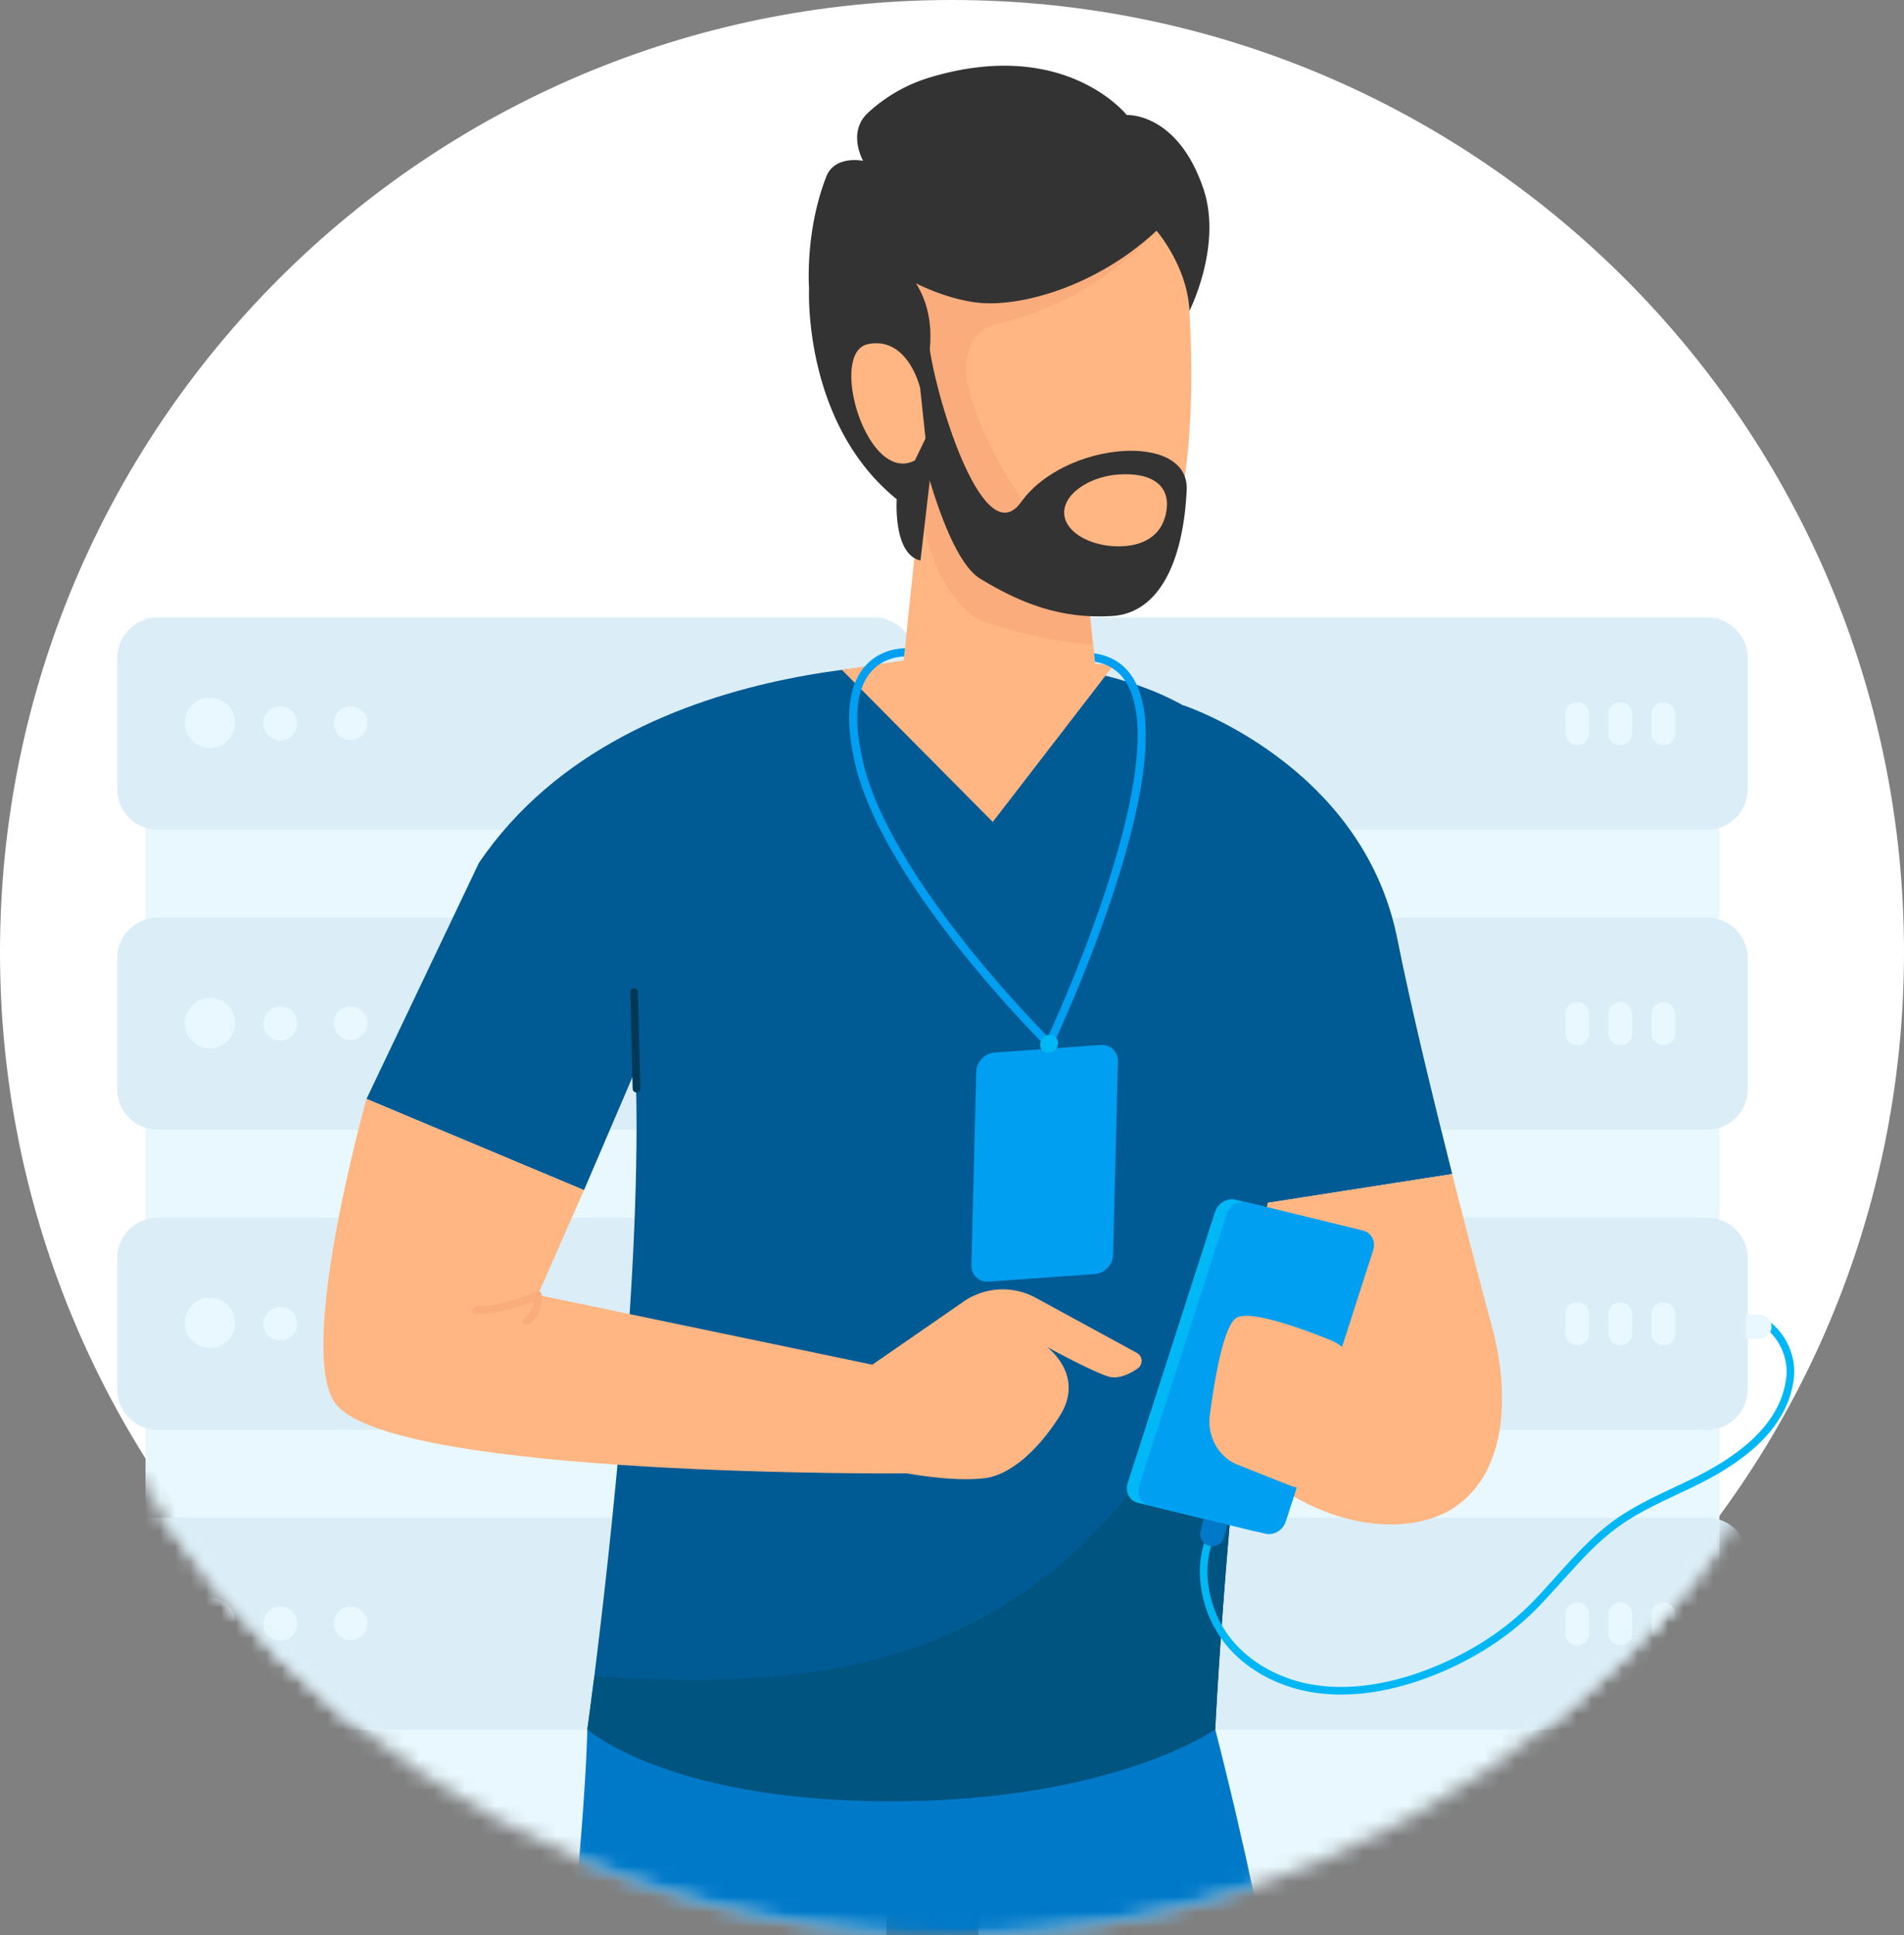 <svg xmlns="http://www.w3.org/2000/svg" xmlns:xlink="http://www.w3.org/1999/xlink" width="125" height="127" viewBox="0 0 125 127">
    <rect x="0" y="0" width="125" height="127" fill="#808080" stroke="none"/>
    <defs>
        <path id="a" d="M62.5 2C27.982 2 0 29.982 0 64.5 0 99.017 27.982 127 62.5 127S125 99.017 125 64.5C125 29.982 97.018 2 62.5 2z"/>
    </defs>
    <g fill="none" fill-rule="evenodd">
        <path fill="#FFF" d="M62.5 0C27.982 0 0 27.982 0 62.5S27.982 125 62.5 125 125 97.018 125 62.5 97.018 0 62.5 0z"/>
        <mask id="b" fill="#fff">
            <use xlink:href="#a"/>
        </mask>
        <path fill="#E8F8FE" d="M9.553 133.063h48.643V40.534H9.553z" mask="url(#b)"/>
        <path fill="#DBEEF8" d="M57.392 54.454H10.357a2.665 2.665 0 0 1-2.665-2.666V43.2a2.666 2.666 0 0 1 2.665-2.666h47.035a2.666 2.666 0 0 1 2.665 2.666v8.588a2.665 2.665 0 0 1-2.665 2.666M57.392 74.148H10.357a2.665 2.665 0 0 1-2.665-2.665v-8.59a2.666 2.666 0 0 1 2.665-2.665h47.035a2.666 2.666 0 0 1 2.665 2.666v8.589a2.665 2.665 0 0 1-2.665 2.665M57.392 93.843H10.357a2.665 2.665 0 0 1-2.665-2.666v-8.589a2.665 2.665 0 0 1 2.665-2.665h47.035a2.665 2.665 0 0 1 2.665 2.665v8.59a2.665 2.665 0 0 1-2.665 2.665M57.392 113.537H10.357a2.665 2.665 0 0 1-2.665-2.666v-8.588a2.665 2.665 0 0 1 2.665-2.666h47.035a2.665 2.665 0 0 1 2.665 2.666v8.588a2.665 2.665 0 0 1-2.665 2.666" mask="url(#b)"/>
        <path fill="#E8F8FE" d="M15.434 47.494a1.65 1.65 0 1 0-3.298 0 1.65 1.65 0 0 0 3.298 0M19.5 47.494a1.1 1.1 0 1 0-2.199 0 1.1 1.1 0 0 0 2.2 0M24.116 47.494a1.1 1.1 0 1 0-2.199 0 1.1 1.1 0 0 0 2.199 0M15.434 67.188a1.649 1.649 0 1 0-3.297 0 1.649 1.649 0 0 0 3.297 0M19.5 67.188a1.1 1.1 0 1 0-2.199 0 1.1 1.1 0 0 0 2.2 0M24.116 67.188a1.1 1.1 0 1 0-2.199 0 1.1 1.1 0 0 0 2.199 0M15.434 86.883a1.65 1.65 0 1 0-3.298 0 1.65 1.65 0 0 0 3.298 0M19.5 86.883a1.1 1.1 0 1 0-2.2 0 1.1 1.1 0 0 0 2.2 0M24.116 86.883a1.1 1.1 0 1 0-2.2 0 1.1 1.1 0 0 0 2.2 0M15.434 106.577a1.65 1.65 0 1 0-3.298 0 1.65 1.65 0 0 0 3.298 0M19.5 106.577a1.1 1.1 0 1 0-2.199 0 1.1 1.1 0 0 0 2.2 0M24.116 106.577a1.1 1.1 0 1 0-2.199 0 1.1 1.1 0 0 0 2.199 0" mask="url(#b)"/>
        <path stroke="#E8F8FE" stroke-linecap="round" stroke-linejoin="round" stroke-width="1.553" d="M54.519 46.858v1.271M51.69 46.858v1.271M48.86 46.858v1.271M54.519 66.553v1.27M51.69 66.553v1.27M48.86 66.553v1.27M54.519 86.247v1.271M51.69 86.247v1.271M48.86 86.247v1.271M54.519 105.942v1.27M51.69 105.942v1.27M48.86 105.942v1.27" mask="url(#b)"/>
        <path fill="#E8F8FE" d="M64.238 133.063h48.644V40.534H64.238z" mask="url(#b)"/>
        <path fill="#DBEEF8" d="M112.077 54.454H65.042a2.665 2.665 0 0 1-2.665-2.666V43.2a2.666 2.666 0 0 1 2.665-2.666h47.035a2.666 2.666 0 0 1 2.666 2.666v8.588a2.665 2.665 0 0 1-2.666 2.666M112.077 74.148H65.042a2.665 2.665 0 0 1-2.665-2.665v-8.59a2.666 2.666 0 0 1 2.665-2.665h47.035a2.666 2.666 0 0 1 2.666 2.666v8.589a2.665 2.665 0 0 1-2.666 2.665M112.077 93.843H65.042a2.665 2.665 0 0 1-2.665-2.666v-8.589a2.665 2.665 0 0 1 2.665-2.665h47.035a2.665 2.665 0 0 1 2.666 2.665v8.59a2.665 2.665 0 0 1-2.666 2.665M112.077 113.537H65.042a2.665 2.665 0 0 1-2.665-2.666v-8.588a2.665 2.665 0 0 1 2.665-2.666h47.035a2.665 2.665 0 0 1 2.666 2.666v8.588a2.665 2.665 0 0 1-2.666 2.666" mask="url(#b)"/>
        <path fill="#E8F8FE" d="M70.12 47.494a1.65 1.65 0 1 0-3.298 0 1.65 1.65 0 0 0 3.298 0M74.186 47.494a1.1 1.1 0 1 0-2.2 0 1.1 1.1 0 0 0 2.2 0M78.801 47.494a1.1 1.1 0 1 0-2.199 0 1.1 1.1 0 0 0 2.2 0M70.12 67.188a1.649 1.649 0 1 0-3.298 0 1.649 1.649 0 0 0 3.298 0M74.186 67.188a1.1 1.1 0 1 0-2.2 0 1.1 1.1 0 0 0 2.2 0M78.801 67.188a1.1 1.1 0 1 0-2.199 0 1.1 1.1 0 0 0 2.2 0M70.12 86.883a1.65 1.65 0 1 0-3.298 0 1.65 1.65 0 0 0 3.298 0M74.186 86.883a1.1 1.1 0 1 0-2.2 0 1.1 1.1 0 0 0 2.2 0M78.801 86.883a1.1 1.1 0 1 0-2.2 0 1.1 1.1 0 0 0 2.2 0M70.12 106.577a1.65 1.65 0 1 0-3.298 0 1.65 1.65 0 0 0 3.298 0M74.186 106.577a1.1 1.1 0 1 0-2.2 0 1.1 1.1 0 0 0 2.2 0M78.801 106.577a1.1 1.1 0 1 0-2.199 0 1.1 1.1 0 0 0 2.2 0" mask="url(#b)"/>
        <path stroke="#E8F8FE" stroke-linecap="round" stroke-linejoin="round" stroke-width="1.553" d="M109.204 46.858v1.271M106.375 46.858v1.271M103.546 46.858v1.271M109.204 66.553v1.27M106.375 66.553v1.27M103.546 66.553v1.27M109.204 86.247v1.271M106.375 86.247v1.271M103.546 86.247v1.271M109.204 105.942v1.27M106.375 105.942v1.27M103.546 105.942v1.27" mask="url(#b)"/>
        <path fill="#005A94" d="M91.726 61.576C89.432 50.18 77.717 46.298 77.717 46.298l4.62 32.786 13.004-2.028c-1.25-4.957-2.613-10.503-3.615-15.48" mask="url(#b)"/>
        <path fill="#FFB682" d="M95.341 77.056l-13.004 2.028.456 17.662c4.806 3.871 10.084 4.018 12.789 2.122 3.49-2.445 3.478-7.67 2.372-11.785a680.57 680.57 0 0 1-2.613-10.027" mask="url(#b)"/>
        <path fill="#005A94" d="M86.769 62.822c-1.892 5.858-3.317 13.879-4.371 21.812-1.933 14.583-2.617 28.871-2.617 28.871s-6.633 4.717-21.3 4.717c-14.666 0-19.92-4.717-19.92-4.717s.179-1.296.458-3.492c.979-7.833 3.17-27.112 2.708-39.8l-3.387 7.9-14.28-5.987 7.388-15.504c10.05-14.759 33.03-13.067 33.03-13.067 5.062-.217 12.995.93 17.095 5.917l5.196 13.35z" mask="url(#b)"/>
        <path fill="#0079C8" d="M38.559 113.503s-.505 36.175-21.759 122.58l8.087 2.027s28.389-60.48 34.745-110.657c0 0 19.57 48.439 20.893 113.346l9.08-3.268s5.412-64.568-9.823-124.028H38.56z" mask="url(#b)"/>
        <path fill="#FFB682" d="M59.02 43.39l-3.752.573 9.909 9.984 7.928-10.284s-8.938-.838-14.085-.273" mask="url(#b)"/>
        <path fill="#009FF1" d="M64.913 84.118l6.964-.499c.645-.046 1.182-.603 1.198-1.244l.319-12.712c.016-.641-.494-1.124-1.14-1.077l-6.964.499c-.645.046-1.182.603-1.198 1.244l-.319 12.713c-.016.64.494 1.123 1.14 1.076" mask="url(#b)"/>
        <path stroke="#009FF1" stroke-width=".536" d="M59.504 42.818s-4.916-.314-3.082 7.342c1.908 7.959 12.455 18.35 12.455 18.35s11.855-25.016 2.452-25.406" mask="url(#b)"/>
        <path fill="#00B8F5" d="M68.293 68.51a.52.52 0 0 0 .527.583c.323 0 .61-.261.64-.584a.52.52 0 0 0-.527-.584.658.658 0 0 0-.64.584" mask="url(#b)"/>
        <path fill="#005480" d="M82.398 84.634c-1.933 14.583-2.617 28.871-2.617 28.871s-6.633 4.717-21.3 4.717c-14.666 0-19.92-4.717-19.92-4.717s.179-1.296.458-3.492c7.733.504 15.558.43 22.654-2.496a29.952 29.952 0 0 0 7.68-4.62c5.8-4.809 9.54-11.571 13.045-18.263" mask="url(#b)"/>
        <path fill="#FFB682" d="M38.341 78.112l-3.03 6.881 30.086 6.27-5.884 5.44s-33.203.282-37.384-4.453c-2.833-3.207 1.932-20.126 1.932-20.126l14.28 5.988z" mask="url(#b)"/>
        <path fill="#00B8F5" d="M82.317 100.49L74.7 98.634c-.555-.135-.854-.714-.667-1.294l5.734-17.796c.187-.58.788-.94 1.343-.805l7.618 1.856c.555.135.853.714.667 1.294L83.66 99.685c-.187.58-.788.94-1.343.805" mask="url(#b)"/>
        <path fill="#009FF1" d="M83.074 100.661l-7.619-1.856c-.555-.135-.853-.714-.666-1.294l5.733-17.796c.187-.58.788-.94 1.343-.806l7.619 1.857c.555.135.853.714.666 1.294l-5.734 17.796c-.186.58-.787.94-1.342.805" mask="url(#b)"/>
        <path fill="#FFB682" d="M88.541 96.406a5.858 5.858 0 0 0 1.078-4.878l-.247-1.087c-.26-1.147-1.032-2.088-2.049-2.497-2.01-.808-5.26-1.973-6.145-1.45-.837.493-1.432 3.955-1.753 6.388-.184 1.39.579 2.758 1.806 3.245l3.405 1.35a3.367 3.367 0 0 0 3.905-1.071M70.188 27.077h-9.17l-1.749 16.83h12.668z" mask="url(#b)"/>
        <path fill="#FAAC7C" d="M70.5 30.593l-1.229-2.99-4.241-.526h-3.285l-.85.667-.56 5.391.053.375s1.03 6.233 4.442 7.37c3.514 1.172 6.02 1.345 6.888 1.44L70.5 30.593z" mask="url(#b)"/>
        <path fill="#FFB682" d="M55.44 20.402c.6 6.206 6.12 10.749 12.326 10.147 6.206-.602 10.75-6.121 10.147-12.327-.602-6.206-6.12-10.749-12.327-10.147-6.206.602-10.749 6.12-10.147 12.327" mask="url(#b)"/>
        <path fill="#FFB682" d="M55.44 20.402c.6 6.206 10.96 19.945 17.165 19.343 6.206-.602 5.91-15.317 5.308-21.523-.602-6.206-6.12-10.749-12.327-10.147-6.206.602-10.749 6.12-10.147 12.327" mask="url(#b)"/>
        <path fill="#FAAC7C" d="M65.513 21.258c6.736-1.61 10.362-6.112 10.362-6.112l-11.582-5.31-7.436 3.816a11.234 11.234 0 0 0-1.472 6.75c.602 6.206 10.96 19.945 17.166 19.343.267-.026.52-.08.764-.155-4.595-2.832-14.022-16.845-7.802-18.332" mask="url(#b)"/>
        <path fill="#333" d="M59.364 24.507s2.058 11.694 4.988 13.476c2.654 1.614 5.306 2.658 8.658 2.45 3.068-.188 4.672-3.523 4.898-8.272.184-3.857-8.013-3.21-10.876.796-2.392 3.347-5.463-6.322-6.019-10.185l-1.65 1.735z" mask="url(#b)"/>
        <path fill="#333" d="M57.93 22.78s2.36 1.581 2.479 2.689c0 0 1.687-3.758-.275-6.875 0 0 2.154 1.128 4.305 1.292 2.718.207 7.56-1.094 11.49-4.74 0 0 2.04 2.357 2.155 5.264 0 0 2.195-4.304.91-8.055-1.714-5.007-5.02-4.804-5.02-4.804s-4.034-5.125-12.886-2.48a10.33 10.33 0 0 0-4.105 2.335c-1.386 1.277-.319 3.15-.319 3.15s-1.862-.394-2.419 1.039c-1.412 3.636-1.13 7.304-1.13 7.304s-.441 8.852 5.757 13.867c0 0-.253 3.623 1.558 4.02l.89-7.642-3.39-6.364z" mask="url(#b)"/>
        <path fill="#FFB682" d="M60.409 25.469s-.794-3.415-3.423-2.883c-2.639.534-.072 9.276 3.078 7.633l.697-1.442-.352-3.308zM76.602 33.312c-.153 1.635-1.278 2.44-2.843 2.537-1.93.119-3.812-.823-3.892-2.123-.08-1.3 1.672-2.465 3.602-2.584 2.356-.145 3.255.873 3.133 2.17M56.605 90.029l6.651-4.6a4.526 4.526 0 0 1 4.74-.252l6.637 3.616a.602.602 0 0 1 .054 1.025c-.54.37-1.295.735-1.953.518-1.186-.39-4.017-1.94-4.017-1.94s2.57 1.85.847 4.554c-1.722 2.703-3.552 3.89-4.874 4.062-2.586.337-6.657-.6-6.657-.6l-1.428-6.383z" mask="url(#b)"/>
        <path stroke="#00B7F6" stroke-linecap="round" stroke-width=".5" d="M116.144 87.036c.957.795 1.516 2.11 1.382 3.348-.37 3.435-3.607 5.59-6.448 6.963-1.69.817-3.442 1.544-4.964 2.643-2.055 1.486-3.58 3.547-5.337 5.345-1.875 1.919-4.186 3.362-6.672 4.357-.37.149-.744.286-1.122.412-2.27.759-4.72 1.12-7.073.671-2.352-.449-4.594-1.777-5.826-3.83-1.233-2.053-1.515-4.912-.183-6.831" mask="url(#b)"/>
        <path fill="#0079C8" d="M79.398 101.457a.794.794 0 0 0 .964-.578l.203-.812-1.542-.386-.203.813a.794.794 0 0 0 .578.963" mask="url(#b)"/>
        <path fill="#E8F8FE" d="M116.3 87.068a.795.795 0 0 0-.794-.794h-.883v1.589h.883a.795.795 0 0 0 .795-.795" mask="url(#b)"/>
        <path stroke="#003855" stroke-linecap="round" stroke-linejoin="round" stroke-width=".5" d="M41.784 71.452l-.153-6.34" mask="url(#b)"/>
        <path stroke="#FAAC7C" stroke-linecap="round" stroke-linejoin="round" stroke-width=".5" d="M31.28 85.983c1.894.02 4.032-.99 4.032-.99s.161 1.126-.767 1.724" mask="url(#b)"/>
    </g>
</svg>
